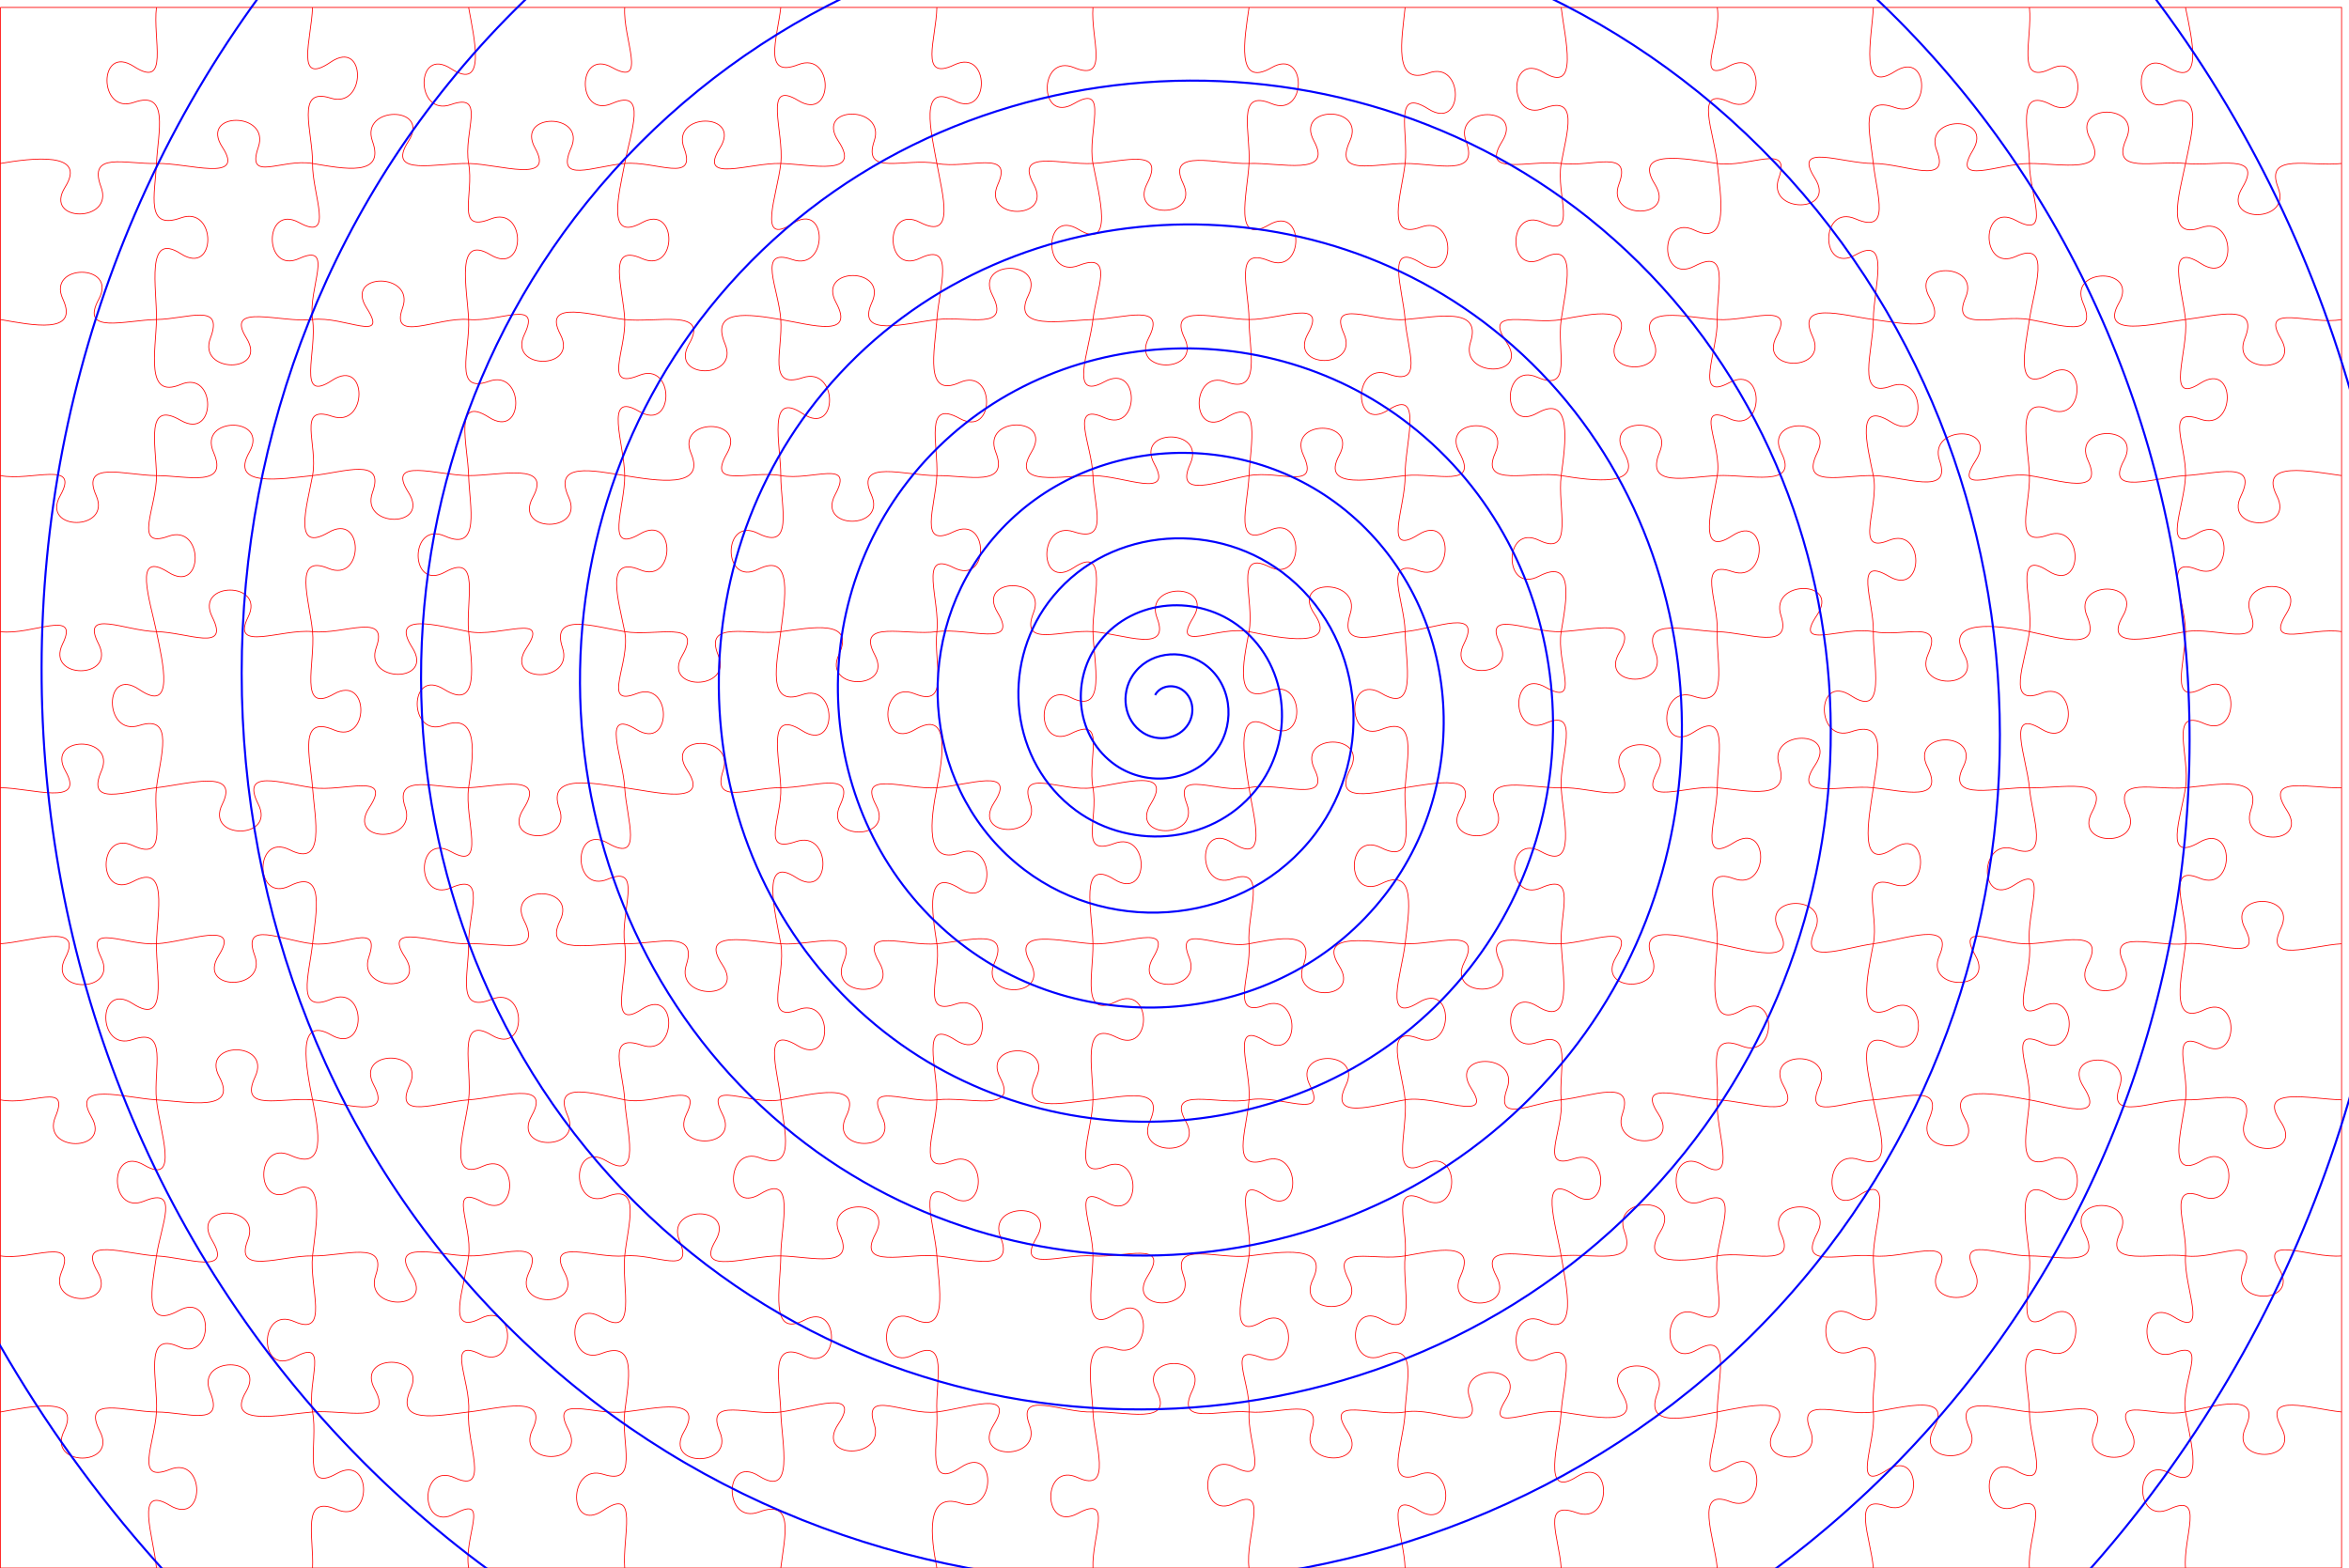 <?xml version="1.0" encoding="UTF-8" standalone="no"?>
<svg
   xmlns:dc="http://purl.org/dc/elements/1.1/"
   xmlns:cc="http://creativecommons.org/ns#"
   xmlns:rdf="http://www.w3.org/1999/02/22-rdf-syntax-ns#"
   xmlns:svg="http://www.w3.org/2000/svg"
   xmlns="http://www.w3.org/2000/svg"
   xmlns:sodipodi="http://sodipodi.sourceforge.net/DTD/sodipodi-0.dtd"
   xmlns:inkscape="http://www.inkscape.org/namespaces/inkscape"
   version="1.0"
   width="301mm"
   height="201mm"
   viewBox="0 0 301 201"
   id="svg3711"
   sodipodi:docname="Spiral Jigsaw.svg"
   inkscape:version="0.92.2 (5c3e80d, 2017-08-06)">
  <defs
     id="defs3715" />
  <sodipodi:namedview
     pagecolor="#ffffff"
     bordercolor="#666666"
     borderopacity="1"
     objecttolerance="10"
     gridtolerance="10"
     guidetolerance="10"
     inkscape:pageopacity="0"
     inkscape:pageshadow="2"
     inkscape:window-width="1920"
     inkscape:window-height="1017"
     id="namedview3713"
     showgrid="false"
     inkscape:zoom="0.56091667"
     inkscape:cx="413.50808"
     inkscape:cy="368.25639"
     inkscape:window-x="-8"
     inkscape:window-y="-8"
     inkscape:window-maximized="1"
     inkscape:current-layer="svg3711" />
  <path
     d="m 0.05,20.95 c 4,-0.7 11.17,-1.58 8.3,3.02 -2.88,4.6 6.32,4.6 4.6,0 -1.73,-4.6 3.1,-2.91 7.1,-3.02 4,-0.11 11.46,2.52 8.45,-2.08 -3.02,-4.6 6.18,-4.6 4.6,0 -1.59,4.6 2.95,1.4 6.95,2.08 4,0.68 9.33,1.76 7.68,-2.84 -1.64,-4.6 7.56,-4.6 4.6,0 -2.95,4.6 3.72,2.75 7.72,2.84 4,0.09 11.09,2.64 8.52,-1.96 -2.57,-4.6 6.63,-4.6 4.6,0 -2.03,4.6 2.88,2.3 6.88,1.96 4,-0.34 9.31,2.62 7.6,-1.98 -1.71,-4.6 7.49,-4.6 4.6,0 -2.89,4.6 3.8,1.86 7.8,1.98 4,0.12 10.42,1.72 7.37,-2.88 -3.04,-4.6 6.16,-4.6 4.6,0 -1.55,4.6 4.03,2.11 8.03,2.88 4,0.77 9.89,-1.91 7.81,2.69 -2.07,4.6 7.13,4.6 4.6,0 -2.52,-4.6 3.59,-2.47 7.59,-2.69 4,-0.22 9.33,-2.05 6.95,2.55 -2.39,4.6 6.81,4.6 4.6,0 -2.22,-4.6 4.45,-2.41 8.45,-2.55 4,-0.14 10.82,1.72 8.32,-2.88 -2.51,-4.6 6.69,-4.6 4.6,0 -2.1,4.6 3.08,2.89 7.08,2.88 4,-0.01 9.54,1.79 7.82,-2.81 -1.72,-4.6 7.48,-4.6 4.6,0 -2.88,4.6 3.58,2.3 7.58,2.81 4,0.51 9.12,-1.95 7.4,2.65 -1.73,4.6 7.47,4.6 4.6,0 -2.88,-4.6 4,-3.26 8,-2.65 4,0.61 9.56,-2.75 7.89,1.85 -1.67,4.6 7.53,4.6 4.6,0 -2.93,-4.6 3.51,-1.84 7.51,-1.85 4,-0.01 9.94,2.95 8.13,-1.65 -1.81,-4.6 7.39,-4.6 4.6,0 -2.79,4.6 3.27,1.67 7.27,1.65 4,-0.02 10.34,1.47 7.8,-3.13 -2.54,-4.6 6.66,-4.6 4.6,0 -2.06,4.6 3.6,2.7 7.6,3.13 4,0.43 10.06,-1.49 7.27,3.11 -2.79,4.6 6.41,4.6 4.6,0 -1.81,-4.6 4.13,-2.64 8.13,-3.11 m -300,20 c 4,0.7 10.13,1.99 8.01,-2.61 -2.13,-4.6 7.07,-4.6 4.6,0 -2.48,4.6 3.39,2.68 7.39,2.61 4,-0.07 8.66,-2.24 6.92,2.36 -1.75,4.6 7.45,4.6 4.6,0 -2.86,-4.6 4.48,-1.88 8.48,-2.36 4,-0.48 9.88,3.12 6.93,-1.48 -2.94,-4.6 6.26,-4.6 4.6,0 -1.65,4.6 4.47,1.12 8.47,1.48 4,0.36 9.35,-2.7 7.15,1.9 -2.2,4.6 7,4.6 4.6,0 -2.4,-4.6 4.25,-2.37 8.25,-1.9 4,0.47 10.91,-1.48 8.25,3.12 -2.66,4.6 6.54,4.6 4.6,0 -1.94,-4.6 3.15,-3.8 7.15,-3.12 4,0.68 9.56,2.41 7.07,-2.19 -2.48,-4.6 6.72,-4.6 4.6,0 -2.11,4.6 4.33,2.66 8.33,2.19 4,-0.47 9.47,1.49 7.12,-3.11 -2.36,-4.6 6.84,-4.6 4.6,0 -2.25,4.6 4.28,3.23 8.28,3.11 4,-0.12 9.51,-2.23 7.13,2.37 -2.38,4.6 6.82,4.6 4.6,0 -2.22,-4.6 4.27,-2.39 8.27,-2.37 4,0.02 10.1,-2.8 7.55,1.8 -2.56,4.6 6.64,4.6 4.6,0 -2.05,-4.6 3.85,-1.48 7.85,-1.8 4,-0.32 9.87,-1.71 8.38,2.89 -1.49,4.6 7.71,4.6 4.6,0 -3.11,-4.6 3.02,-2.14 7.02,-2.89 4,-0.75 9.53,-1.98 7.16,2.62 -2.37,4.6 6.83,4.6 4.6,0 -2.23,-4.6 4.24,-2.9 8.24,-2.62 4,0.28 10.05,-2.45 7.6,2.15 -2.45,4.6 6.75,4.6 4.6,0 -2.15,-4.6 3.8,-2.69 7.8,-2.15 4,0.54 9.82,1.79 7.21,-2.81 -2.62,-4.6 6.58,-4.6 4.6,0 -1.99,4.6 4.19,2.12 8.19,2.81 4,0.69 8.85,2.47 6.87,-2.13 -1.98,-4.6 7.22,-4.6 4.6,0 -2.62,4.6 4.53,2.62 8.53,2.13 4,-0.49 9.48,-2.18 7.6,2.42 -1.88,4.6 7.32,4.6 4.6,0 -2.72,-4.6 3.8,-1.66 7.8,-2.42 m -300,20 c 4,0.78 10.24,-2.04 7.67,2.56 -2.58,4.6 6.62,4.6 4.6,0 -2.03,-4.6 3.73,-2.58 7.73,-2.56 4,0.02 9.3,1.59 7.3,-3.01 -2,-4.6 7.2,-4.6 4.6,0 -2.6,4.6 4.1,3.42 8.1,3.01 4,-0.41 9.34,-2.45 7.68,2.15 -1.66,4.6 7.54,4.6 4.6,0 -2.94,-4.6 3.72,-2.17 7.72,-2.15 4,0.02 10.73,-1.81 8.22,2.79 -2.51,4.6 6.69,4.6 4.6,0 -2.09,-4.6 3.18,-3.43 7.18,-2.79 4,0.64 10.45,1.76 8.5,-2.84 -1.96,-4.6 7.24,-4.6 4.6,0 -2.65,4.6 2.9,2.12 6.9,2.84 4,0.72 9.46,-2.2 6.98,2.4 -2.48,4.6 6.72,4.6 4.6,0 -2.12,-4.6 4.42,-2.37 8.42,-2.4 4,-0.03 9.33,1.56 7.53,-3.04 -1.8,-4.6 7.4,-4.6 4.6,0 -2.8,4.6 3.87,3.02 7.87,3.04 4,0.02 10.37,3.1 7.86,-1.5 -2.52,-4.6 6.68,-4.6 4.6,0 -2.09,4.6 3.54,2.2 7.54,1.5 4,-0.7 9.07,1.98 6.96,-2.62 -2.1,-4.6 7.1,-4.6 4.6,0 -2.49,4.6 4.44,3.02 8.44,2.62 4,-0.4 9.47,1.66 6.96,-2.94 -2.52,-4.6 6.68,-4.6 4.6,0 -2.09,4.6 4.44,2.28 8.44,2.94 4,0.66 10.7,1.59 8.01,-3.01 -2.68,-4.6 6.52,-4.6 4.6,0 -1.91,4.6 3.39,3.21 7.39,3.01 4,-0.2 10.53,1.67 8.21,-2.93 -2.33,-4.6 6.87,-4.6 4.6,0 -2.28,4.6 3.19,2.84 7.19,2.93 4,0.09 10.08,2.7 8.49,-1.9 -1.59,-4.6 7.61,-4.6 4.6,0 -3.01,4.6 2.91,1.29 6.91,1.9 4,0.61 9.61,2.66 7.5,-1.94 -2.11,-4.6 7.09,-4.6 4.6,0 -2.49,4.6 3.9,2.17 7.9,1.94 4,-0.23 9.34,-2 7.1,2.6 -2.25,4.6 6.95,4.6 4.6,0 -2.36,-4.6 4.3,-3.14 8.3,-2.6 m -300,20 c 4,0.52 10.22,-3.04 7.97,1.56 -2.25,4.6 6.95,4.6 4.6,0 -2.35,-4.6 3.43,-1.64 7.43,-1.56 4,0.08 9.45,2.72 7.14,-1.88 -2.31,-4.6 6.89,-4.6 4.6,0 -2.29,4.6 4.26,1.47 8.26,1.88 4,0.41 9.81,-2.58 8.16,2.02 -1.65,4.6 7.55,4.6 4.6,0 -2.95,-4.6 3.24,-2.8 7.24,-2.02 4,0.78 10.49,-2.54 7.42,2.06 -3.06,4.6 6.14,4.6 4.6,0 -1.53,-4.6 3.98,-2.72 7.98,-2.06 4,0.66 10.07,-1.57 7.38,3.03 -2.7,4.6 6.5,4.6 4.6,0 -1.91,-4.6 4.02,-2.5 8.02,-3.03 4,-0.53 9.58,-1.64 7.43,2.96 -2.14,4.6 7.06,4.6 4.6,0 -2.45,-4.6 3.97,-2.4 7.97,-2.96 4,-0.56 10.57,2.16 7.78,-2.44 -2.79,-4.6 6.41,-4.6 4.6,0 -1.81,4.6 3.62,2.11 7.62,2.44 4,0.33 9.98,2.85 8.21,-1.75 -1.77,-4.6 7.43,-4.6 4.6,0 -2.83,4.6 3.19,0.92 7.19,1.75 4,0.83 11.49,2.31 8.36,-2.29 -3.12,-4.6 6.08,-4.6 4.6,0 -1.47,4.6 3.04,2.7 7.04,2.29 4,-0.41 9.88,-3.07 7.54,1.53 -2.35,4.6 6.85,4.6 4.6,0 -2.26,-4.6 3.86,-1.34 7.86,-1.53 4,-0.19 10.18,-1.96 7.46,2.64 -2.71,4.6 6.49,4.6 4.6,0 -1.88,-4.6 3.94,-2.75 7.94,-2.64 4,0.11 9.65,2.52 8.15,-2.08 -1.49,-4.6 7.71,-4.6 4.6,0 -3.1,4.6 3.25,1.33 7.25,2.08 4,0.75 9.02,-1.71 7.01,2.89 -2.01,4.6 7.19,4.6 4.6,0 -2.59,-4.6 4.39,-3.73 8.39,-2.89 4,0.84 9.29,2.59 7.37,-2.01 -1.92,-4.6 7.28,-4.6 4.6,0 -2.68,4.6 4.03,2.67 8.03,2.01 4,-0.66 10.06,2.26 8.33,-2.34 -1.73,-4.6 7.47,-4.6 4.6,0 -2.87,4.6 3.07,1.71 7.07,2.34 M 0.05,100.95 c 4,0.03 10.94,2.46 8.34,-2.14 -2.61,-4.6 6.59,-4.6 4.6,0 -2,4.6 3.06,2.6 7.06,2.14 4,-0.46 10.72,-2.5 8.44,2.1 -2.28,4.6 6.92,4.6 4.6,0 -2.32,-4.6 2.96,-2.67 6.96,-2.1 4,0.57 10.31,-2.07 7.28,2.53 -3.03,4.6 6.17,4.6 4.6,0 -1.57,-4.6 4.12,-2.35 8.12,-2.53 4,-0.18 9.96,-1.9 7.03,2.7 -2.93,4.6 6.27,4.6 4.6,0 -1.67,-4.6 4.37,-3.25 8.37,-2.7 4,0.55 11.07,2.37 8.02,-2.23 -3.06,-4.6 6.14,-4.6 4.6,0 -1.55,4.6 3.38,2.19 7.38,2.23 4,0.04 9.77,-2.37 7.6,2.23 -2.16,4.6 7.04,4.6 4.6,0 -2.43,-4.6 3.8,-1.93 7.8,-2.23 4,-0.3 10.32,-2.7 7.34,1.9 -2.97,4.6 6.23,4.6 4.6,0 -1.62,-4.6 4.06,-1.3 8.06,-1.9 4,-0.6 10.27,-2.54 7.42,2.06 -2.85,4.6 6.35,4.6 4.6,0 -1.75,-4.6 3.98,-1.25 7.98,-2.06 4,-0.81 10.61,2.2 8.38,-2.4 -2.22,-4.6 6.98,-4.6 4.6,0 -2.37,4.6 3.02,3.01 7.02,2.4 4,-0.61 9.67,-1.89 7.09,2.71 -2.58,4.6 6.62,4.6 4.6,0 -2.02,-4.6 4.31,-2.59 8.31,-2.71 4,-0.12 9.82,2.54 7.7,-2.06 -2.12,-4.6 7.08,-4.6 4.6,0 -2.48,4.6 3.7,1.67 7.7,2.06 4,0.39 9.42,1.71 7.93,-2.89 -1.5,-4.6 7.7,-4.6 4.6,0 -3.11,4.6 3.47,2.46 7.47,2.89 4,0.43 9.21,1.92 6.92,-2.68 -2.28,-4.6 6.92,-4.6 4.6,0 -2.31,4.6 4.48,2.54 8.48,2.68 4,0.14 10.52,-1.53 8.04,3.07 -2.49,4.6 6.71,4.6 4.6,0 -2.12,-4.6 3.36,-2.7 7.36,-3.07 4,-0.37 9.96,-1.72 8.37,2.88 -1.59,4.6 7.61,4.6 4.6,0 -3.01,-4.6 3.03,-2.74 7.03,-2.88 m -300,20 c 4,-0.28 10.71,-2.81 8.32,1.79 -2.39,4.6 6.81,4.6 4.6,0 -2.21,-4.6 3.08,-1.55 7.08,-1.79 4,-0.24 10.89,-3.11 7.98,1.49 -2.91,4.6 6.29,4.6 4.6,0 -1.69,-4.6 3.42,-1.93 7.42,-1.49 4,0.44 8.8,-2.93 7.22,1.67 -1.59,4.6 7.61,4.6 4.6,0 -3.02,-4.6 4.18,-1.52 8.18,-1.67 4,-0.15 9.46,1.64 7.11,-2.96 -2.36,-4.6 6.84,-4.6 4.6,0 -2.25,4.6 4.29,2.88 8.29,2.96 4,0.08 9.4,-1.93 7.9,2.67 -1.5,4.6 7.7,4.6 4.6,0 -3.1,-4.6 3.5,-2.98 7.5,-2.67 4,0.31 9.95,-2.21 8.02,2.39 -1.94,4.6 7.26,4.6 4.6,0 -2.67,-4.6 3.38,-2.03 7.38,-2.39 4,-0.36 9.42,-2.16 7.38,2.44 -2.04,4.6 7.16,4.6 4.6,0 -2.56,-4.6 4.02,-2.66 8.02,-2.44 4,0.22 10.46,-2.85 7.72,1.75 -2.74,4.6 6.46,4.6 4.6,0 -1.86,-4.6 3.68,-1.01 7.68,-1.75 4,-0.74 8.62,-1.78 6.94,2.82 -1.68,4.6 7.52,4.6 4.6,0 -2.92,-4.6 4.46,-2.96 8.46,-2.82 4,0.14 9.92,-2.24 7.58,2.36 -2.33,4.6 6.87,4.6 4.6,0 -2.26,-4.6 3.82,-2.16 7.82,-2.36 4,-0.2 9.74,-2.88 7.02,1.72 -2.72,4.6 6.48,4.6 4.6,0 -1.88,-4.6 4.38,-2.53 8.38,-1.72 4,0.81 10.43,2.88 7.91,-1.72 -2.52,-4.6 6.68,-4.6 4.6,0 -2.08,4.6 3.49,2.26 7.49,1.72 4,-0.54 10.46,-3.1 8.47,1.5 -2,4.6 7.2,4.6 4.6,0 -2.61,-4.6 2.93,-1.31 6.93,-1.5 4,-0.19 9.89,-2.04 7.49,2.56 -2.4,4.6 6.8,4.6 4.6,0 -2.2,-4.6 3.91,-2.14 7.91,-2.56 4,-0.42 10,2.62 7.61,-1.98 -2.39,-4.6 6.81,-4.6 4.6,0 -2.21,4.6 3.79,2.2 7.79,1.98 m -300,20 c 4,0.82 8.98,-2.44 7.05,2.16 -1.92,4.6 7.28,4.6 4.6,0 -2.67,-4.6 4.35,-2.39 8.35,-2.16 4,0.23 10.5,1.64 8.04,-2.96 -2.45,-4.6 6.75,-4.6 4.6,0 -2.14,4.6 3.36,2.6 7.36,2.96 4,0.36 10.3,2.7 7.84,-1.9 -2.46,-4.6 6.74,-4.6 4.6,0 -2.14,4.6 3.56,2.18 7.56,1.9 4,-0.28 10.67,-2.58 8.08,2.02 -2.58,4.6 6.62,4.6 4.6,0 -2.01,-4.6 3.32,-2.8 7.32,-2.02 4,0.78 10.13,-2.78 7.91,1.82 -2.23,4.6 6.97,4.6 4.6,0 -2.38,-4.6 3.49,-1.07 7.49,-1.82 4,-0.75 10.62,-2.46 8.36,2.14 -2.26,4.6 6.94,4.6 4.6,0 -2.34,-4.6 3.04,-1.66 7.04,-2.14 4,-0.48 10.51,1.77 8.11,-2.83 -2.4,-4.6 6.8,-4.6 4.6,0 -2.2,4.6 3.29,3.21 7.29,2.83 4,-0.38 9.33,-1.85 7.29,2.75 -2.04,4.6 7.16,4.6 4.6,0 -2.56,-4.6 4.11,-2.01 8.11,-2.75 4,-0.74 10.15,2.75 7.8,-1.85 -2.35,-4.6 6.85,-4.6 4.6,0 -2.25,4.6 3.6,2.53 7.6,1.85 4,-0.68 11.45,3.13 8.47,-1.47 -2.99,-4.6 6.21,-4.6 4.6,0 -1.62,4.6 2.93,1.91 6.93,1.47 4,-0.44 9.41,-2.8 7.84,1.8 -1.57,4.6 7.63,4.6 4.6,0 -3.03,-4.6 3.56,-1.95 7.56,-1.8 4,0.15 11.07,2.78 8.48,-1.82 -2.6,-4.6 6.6,-4.6 4.6,0 -2.01,4.6 2.92,2.05 6.92,1.82 4,-0.23 9.11,-2.16 7.14,2.44 -1.98,4.6 7.22,4.6 4.6,0 -2.63,-4.6 4.26,-3.15 8.26,-2.44 4,0.71 9.88,2.95 6.94,-1.65 -2.94,-4.6 6.26,-4.6 4.6,0 -1.66,4.6 4.46,1.55 8.46,1.65 4,0.1 9.05,-1.82 7.58,2.78 -1.47,4.6 7.73,4.6 4.6,0 -3.13,-4.6 3.82,-2.87 7.82,-2.78 m -300,20 c 4,0.62 9.77,-2.58 7.84,2.02 -1.94,4.6 7.26,4.6 4.6,0 -2.67,-4.6 3.56,-2.23 7.56,-2.02 4,0.21 9.87,2.56 7.1,-2.04 -2.77,-4.6 6.43,-4.6 4.6,0 -1.83,4.6 4.3,1.97 8.3,2.04 4,0.07 9.67,-2.13 8.09,2.47 -1.59,4.6 7.61,4.6 4.6,0 -3.02,-4.6 3.31,-2.57 7.31,-2.47 4,0.1 9.85,-2.44 7.7,2.16 -2.14,4.6 7.06,4.6 4.6,0 -2.45,-4.6 3.7,-1.81 7.7,-2.16 4,-0.35 8.92,2.66 7.02,-1.94 -1.91,-4.6 7.29,-4.6 4.6,0 -2.7,4.6 4.38,1.84 8.38,1.94 4,0.1 9.65,1.77 7.53,-2.83 -2.12,-4.6 7.08,-4.6 4.6,0 -2.48,4.6 3.87,2.45 7.87,2.83 4,0.38 10.03,2.25 8.17,-2.35 -1.86,-4.6 7.34,-4.6 4.6,0 -2.74,4.6 3.23,2.07 7.23,2.35 4,0.28 9.92,-2.03 7.01,2.57 -2.92,4.6 6.28,4.6 4.6,0 -1.69,-4.6 4.39,-2.08 8.39,-2.57 4,-0.49 10.36,-1.56 8.16,3.04 -2.19,4.6 7.01,4.6 4.6,0 -2.4,-4.6 3.24,-2.33 7.24,-3.04 4,-0.71 9.21,-2.01 7.09,2.59 -2.11,4.6 7.09,4.6 4.6,0 -2.48,-4.6 4.31,-2.14 8.31,-2.59 4,-0.45 9.82,1.49 8.1,-3.11 -1.73,-4.6 7.47,-4.6 4.6,0 -2.88,4.6 3.3,3.83 7.3,3.11 4,-0.72 10.3,1.77 8.16,-2.83 -2.14,-4.6 7.06,-4.6 4.6,0 -2.46,4.6 3.24,2.4 7.24,2.83 4,0.43 10.61,-2.72 8.32,1.88 -2.29,4.6 6.91,4.6 4.6,0 -2.31,-4.6 3.08,-1.89 7.08,-1.88 4,0.01 9.43,1.59 7.02,-3.01 -2.42,-4.6 6.78,-4.6 4.6,0 -2.19,4.6 4.38,2.49 8.38,3.01 4,0.52 9.36,-2.89 7.43,1.71 -1.93,4.6 7.27,4.6 4.6,0 -2.67,-4.6 3.97,-1.34 7.97,-1.71 m -300,20 c 4,-0.69 10.37,-2.14 8.14,2.46 -2.22,4.6 6.98,4.6 4.6,0 -2.37,-4.6 3.26,-2.49 7.26,-2.46 4,0.03 8.75,2.01 6.86,-2.59 -1.89,-4.6 7.31,-4.6 4.6,0 -2.71,4.6 4.54,2.91 8.54,2.59 4,-0.32 10.48,1.68 7.96,-2.92 -2.51,-4.6 6.69,-4.6 4.6,0 -2.08,4.6 3.44,3.38 7.44,2.92 4,-0.46 10.35,-2.34 8.17,2.26 -2.18,4.6 7.02,4.6 4.6,0 -2.42,-4.6 3.23,-1.81 7.23,-2.26 4,-0.45 10.24,-2.06 7.58,2.54 -2.67,4.6 6.53,4.6 4.6,0 -1.94,-4.6 3.82,-1.99 7.82,-2.54 4,-0.55 10.43,-3.05 7.36,1.55 -3.07,4.6 6.13,4.6 4.6,0 -1.53,-4.6 4.04,-1.06 8.04,-1.55 4,-0.49 10.15,-2.93 7.26,1.67 -2.89,4.6 6.31,4.6 4.6,0 -1.71,-4.6 4.14,-1.51 8.14,-1.67 4,-0.16 10.49,1.84 8.13,-2.76 -2.36,-4.6 6.84,-4.6 4.6,0 -2.24,4.6 3.27,2.4 7.27,2.76 4,0.36 9.54,-2.16 7.98,2.44 -1.56,4.6 7.64,4.6 4.6,0 -3.04,-4.6 3.42,-1.76 7.42,-2.44 4,-0.68 10.06,2.98 8.31,-1.62 -1.75,-4.6 7.45,-4.6 4.6,0 -2.85,4.6 3.09,1.06 7.09,1.62 4,0.56 10.53,2.15 7.74,-2.45 -2.79,-4.6 6.41,-4.6 4.6,0 -1.81,4.6 3.66,3.21 7.66,2.45 4,-0.76 10.07,-2.27 7.31,2.33 -2.75,4.6 6.45,4.6 4.6,0 -1.84,-4.6 4.09,-1.71 8.09,-2.33 4,-0.62 10.21,-2.44 7.72,2.16 -2.49,4.6 6.71,4.6 4.6,0 -2.11,-4.6 3.68,-2.55 7.68,-2.16 4,0.39 10.39,-2.24 8.35,2.36 -2.05,4.6 7.15,4.6 4.6,0 -2.56,-4.6 3.05,-1.55 7.05,-2.36 4,-0.81 9.79,-2.61 7.68,1.99 -2.12,4.6 7.08,4.6 4.6,0 -2.49,-4.6 3.72,-2.38 7.72,-1.99 M 20.05,0.95 C 19.54,4.95 21.76,11.5 17.16,8.52 c -4.6,-2.98 -4.6,6.22 0,4.6 4.6,-1.62 3.08,3.83 2.89,7.83 -0.19,4 -1.47,8.62 3.13,6.97 4.6,-1.65 4.6,7.55 0,4.6 -4.6,-2.95 -3.06,4.43 -3.13,8.43 -0.07,4 -1.49,10.26 3.11,8.32 4.6,-1.94 4.6,7.26 0,4.6 -4.6,-2.66 -3.16,3.08 -3.11,7.08 0.05,4 -3.09,9.46 1.51,7.78 4.6,-1.68 4.6,7.52 0,4.6 -4.6,-2.92 -2.33,3.62 -1.51,7.62 0.82,4 2.4,10.56 -2.2,7.42 -4.6,-3.13 -4.6,6.07 0,4.6 4.6,-1.46 2.68,3.98 2.2,7.98 -0.48,4 1.6,9.56 -3,7.42 -4.6,-2.14 -4.6,7.06 0,4.6 4.6,-2.46 3.07,3.98 3,7.98 -0.07,4 1.56,10.64 -3.04,7.67 -4.6,-2.98 -4.6,6.22 0,4.6 4.6,-1.63 2.64,3.73 3.04,7.73 0.4,4 3.04,11.06 -1.56,8.37 -4.6,-2.7 -4.6,6.5 0,4.6 4.6,-1.91 2.15,3.03 1.56,7.03 -0.59,4 -1.77,9.56 2.83,7.02 4.6,-2.53 4.6,6.67 0,4.6 -4.6,-2.06 -2.6,4.38 -2.83,8.38 -0.23,4 -2.89,9.2 1.71,7.37 4.6,-1.84 4.6,7.36 0,4.6 -4.6,-2.77 -2.06,4.03 -1.71,8.03 M 40.05,0.95 C 39.91,4.95 37.76,11.1 42.36,7.97 c 4.6,-3.14 4.6,6.06 0,4.6 -4.6,-1.47 -2.26,4.38 -2.31,8.38 -0.05,4 2.89,10.09 -1.71,7.58 -4.6,-2.52 -4.6,6.68 0,4.6 4.6,-2.09 1.09,3.82 1.71,7.82 0.62,4 -2.1,10.84 2.5,7.8 4.6,-3.04 4.6,6.16 0,4.6 -4.6,-1.56 -1.75,3.6 -2.5,7.6 -0.75,4 -2.57,9.97 2.03,7.29 4.6,-2.69 4.6,6.51 0,4.6 -4.6,-1.92 -2.4,4.11 -2.03,8.11 0.37,4 -1.86,10.61 2.74,7.99 4.6,-2.63 4.6,6.57 0,4.6 -4.6,-1.98 -3.04,3.41 -2.74,7.41 0.3,4 1.7,10.29 -2.9,7.97 -4.6,-2.32 -4.6,6.88 0,4.6 4.6,-2.28 3.33,3.43 2.9,7.43 -0.43,4 -2.2,9.05 2.4,7.09 4.6,-1.97 4.6,7.23 0,4.6 -4.6,-2.64 -3.19,4.31 -2.4,8.31 0.79,4 1.8,9.22 -2.8,7.12 -4.6,-2.1 -4.6,7.1 0,4.6 4.6,-2.5 3.24,4.28 2.8,8.28 -0.44,4 2.26,10.44 -2.34,8.41 -4.6,-2.03 -4.6,7.17 0,4.6 4.6,-2.57 1.57,2.99 2.34,6.99 0.77,4 -1.51,10.51 3.09,7.9 4.6,-2.62 4.6,6.58 0,4.6 -4.6,-1.99 -2.9,3.5 -3.09,7.5 m 20,-200 c 0.72,4 2.34,10.83 -2.26,7.85 -4.6,-2.97 -4.6,6.23 0,4.6 4.6,-1.62 1.53,3.55 2.26,7.55 0.73,4 -1.78,8.96 2.82,7.11 4.6,-1.84 4.6,7.36 0,4.6 -4.6,-2.75 -3,4.29 -2.82,8.29 0.18,4 -2.01,9.58 2.59,7.92 4.6,-1.66 4.6,7.54 0,4.6 -4.6,-2.94 -2.71,3.48 -2.59,7.48 0.12,4 1.58,9.81 -3.02,7.76 -4.6,-2.05 -4.6,7.15 0,4.6 4.6,-2.55 2.64,3.64 3.02,7.64 0.38,4 1.46,10.26 -3.14,7.39 -4.6,-2.87 -4.6,6.33 0,4.6 4.6,-1.73 3.72,4.01 3.14,8.01 -0.58,4 2.38,10.8 -2.22,8.21 -4.6,-2.59 -4.6,6.61 0,4.6 4.6,-2.01 2.2,3.19 2.22,7.19 0.02,4 -1.65,8.96 2.95,7.11 4.6,-1.85 4.6,7.35 0,4.6 -4.6,-2.75 -2.45,4.29 -2.95,8.29 -0.5,4 -2.79,10.62 1.81,8.51 4.6,-2.11 4.6,7.09 0,4.6 -4.6,-2.49 -1.31,2.89 -1.81,6.89 -0.5,4 -3.06,10.36 1.54,8.01 4.6,-2.35 4.6,6.85 0,4.6 -4.6,-2.25 -1.22,3.39 -1.54,7.39 -0.32,4 2.84,10.56 -1.76,8.44 -4.6,-2.11 -4.6,7.09 0,4.6 4.6,-2.48 1.08,2.96 1.76,6.96 m 20,-200 c -0.26,4 3,10.28 -1.6,7.7 -4.6,-2.57 -4.6,6.63 0,4.6 4.6,-2.02 2.35,3.7 1.6,7.7 -0.75,4 -2.39,10.12 2.21,7.58 4.6,-2.54 4.6,6.66 0,4.6 -4.6,-2.06 -2.38,3.82 -2.21,7.82 0.17,4 -2.77,9.05 1.83,7.16 4.6,-1.89 4.6,7.31 0,4.6 -4.6,-2.71 -1.86,4.24 -1.83,8.24 0.03,4 -2.64,10.16 1.96,7.47 4.6,-2.68 4.6,6.52 0,4.6 -4.6,-1.91 -2.74,3.93 -1.96,7.93 0.78,4 -3.09,9.74 1.51,7.94 4.6,-1.79 4.6,7.41 0,4.6 -4.6,-2.8 -1.74,3.46 -1.51,7.46 0.23,4 2.46,9.75 -2.14,7.11 -4.6,-2.65 -4.6,6.55 0,4.6 4.6,-1.96 1.51,4.29 2.14,8.29 0.63,4 -2.41,11.41 2.19,8.39 4.6,-3.02 4.6,6.18 0,4.6 -4.6,-1.58 -2.42,3.01 -2.19,7.01 0.23,4 2.25,10.57 -2.35,7.82 -4.6,-2.76 -4.6,6.44 0,4.6 4.6,-1.85 2.75,3.58 2.35,7.58 -0.4,4 1.66,10.69 -2.94,7.89 -4.6,-2.8 -4.6,6.4 0,4.6 4.6,-1.8 3.42,3.51 2.94,7.51 -0.48,4 1.88,9.46 -2.72,7.99 -4.6,-1.47 -4.6,7.73 0,4.6 4.6,-3.13 2.39,3.41 2.72,7.41 m 20,-200 c -0.46,4 -2.36,9.13 2.24,7.33 4.6,-1.8 4.6,7.4 0,4.6 -4.6,-2.8 -1.79,4.07 -2.24,8.07 -0.45,4 -3.12,10.7 1.48,7.71 4.6,-2.99 4.6,6.21 0,4.6 -4.6,-1.61 -1.75,3.69 -1.48,7.69 0.27,4 -1.8,8.98 2.8,7.45 4.6,-1.53 4.6,7.67 0,4.6 -4.6,-3.07 -2.81,3.95 -2.8,7.95 0.01,4 1.69,9.72 -2.91,7.4 -4.6,-2.31 -4.6,6.89 0,4.6 4.6,-2.28 3.4,4 2.91,8 -0.49,4 -1.87,9.74 2.73,8.08 4.6,-1.67 4.6,7.53 0,4.6 -4.6,-2.94 -2.87,3.32 -2.73,7.32 0.14,4 -2.65,8.49 1.95,6.9 4.6,-1.58 4.6,7.62 0,4.6 -4.6,-3.01 -2.66,4.5 -1.95,8.5 0.71,4 -2.43,10.28 2.17,8.46 4.6,-1.83 4.6,7.37 0,4.6 -4.6,-2.78 -2.61,2.94 -2.17,6.94 0.44,4 1.99,9.23 -2.61,7.45 -4.6,-1.79 -4.6,7.41 0,4.6 4.6,-2.82 2.63,3.95 2.61,7.95 -0.02,4 -1.55,10.63 3.05,8.21 4.6,-2.42 4.6,6.78 0,4.6 -4.6,-2.18 -3.17,3.19 -3.05,7.19 0.12,4 1.82,11.1 -2.78,8.21 -4.6,-2.88 -4.6,6.32 0,4.6 4.6,-1.71 3.26,3.19 2.78,7.19 m 20,-200 c -0.08,4 -2.35,9.54 2.25,7.35 4.6,-2.2 4.6,7 0,4.6 -4.6,-2.41 -2.97,4.05 -2.25,8.05 0.72,4 2.44,9.92 -2.16,7.54 -4.6,-2.38 -4.6,6.82 0,4.6 4.6,-2.22 2.42,3.86 2.16,7.86 -0.26,4 -1.68,10.13 2.92,8.07 4.6,-2.06 4.6,7.14 0,4.6 -4.6,-2.54 -2.73,3.33 -2.92,7.33 -0.19,4 -2.45,9.44 2.15,7.19 4.6,-2.25 4.6,6.95 0,4.6 -4.6,-2.35 -1.7,4.21 -2.15,8.21 -0.45,4 1.77,9.84 -2.83,7.96 -4.6,-1.88 -4.6,7.32 0,4.6 4.6,-2.72 3.61,3.44 2.83,7.44 -0.78,4 -1.64,10.01 2.96,8.33 4.6,-1.68 4.6,7.52 0,4.6 -4.6,-2.92 -3.56,3.07 -2.96,7.07 0.6,4 -2.22,9.34 2.38,7.73 4.6,-1.61 4.6,7.59 0,4.6 -4.6,-2.99 -2.27,3.67 -2.38,7.67 -0.11,4 -2.74,9.73 1.86,7.84 4.6,-1.89 4.6,7.31 0,4.6 -4.6,-2.71 -2.11,3.56 -1.86,7.56 0.25,4 1.6,10.28 -3,8.06 -4.6,-2.23 -4.6,6.97 0,4.6 4.6,-2.38 2.79,3.34 3,7.34 0.21,4 -1.53,10.16 3.07,7.09 4.6,-3.07 4.6,6.13 0,4.6 -4.6,-1.53 -3.85,4.31 -3.07,8.31 m 20,-200 c -0.32,4 2.19,9.6 -2.41,7.71 -4.6,-1.89 -4.6,7.31 0,4.6 4.6,-2.71 1.64,3.69 2.41,7.69 0.77,4 2.78,11.27 -1.82,8.46 -4.6,-2.81 -4.6,6.39 0,4.6 4.6,-1.79 2.29,2.94 1.82,6.94 -0.47,4 -3.13,10.5 1.47,7.97 4.6,-2.54 4.6,6.66 0,4.6 -4.6,-2.07 -1.6,3.43 -1.47,7.43 0.13,4 2.14,8.72 -2.46,7.19 -4.6,-1.52 -4.6,7.68 0,4.6 4.6,-3.07 2.36,4.21 2.46,8.21 0.1,4 1.8,10.75 -2.8,8.45 -4.6,-2.29 -4.6,6.91 0,4.6 4.6,-2.3 2.07,2.95 2.8,6.95 0.73,4 -1.87,8.86 2.73,7.14 4.6,-1.73 4.6,7.47 0,4.6 -4.6,-2.88 -2.79,4.26 -2.73,8.26 0.06,4 -1.57,9.64 3.03,7.38 4.6,-2.27 4.6,6.93 0,4.6 -4.6,-2.34 -2.97,4.02 -3.03,8.02 -0.06,4 -2.92,10.39 1.68,8.5 4.6,-1.89 4.6,7.31 0,4.6 -4.6,-2.71 -1.65,2.9 -1.68,6.9 -0.03,4 -1.58,10.45 3.02,7.32 4.6,-3.13 4.6,6.07 0,4.6 -4.6,-1.47 -3.2,4.08 -3.02,8.08 0.18,4 2.65,10.5 -1.95,8.4 -4.6,-2.11 -4.6,7.09 0,4.6 4.6,-2.5 1.78,3 1.95,7 m 20,-200 c -0.58,4 -1.73,10.38 2.87,7.72 4.6,-2.67 4.6,6.53 0,4.6 -4.6,-1.94 -2.64,3.68 -2.87,7.68 -0.23,4 -2.05,10.55 2.55,7.86 4.6,-2.69 4.6,6.51 0,4.6 -4.6,-1.91 -2.56,3.54 -2.55,7.54 0.01,4 1.66,9.69 -2.94,7.98 -4.6,-1.71 -4.6,7.49 0,4.6 4.6,-2.89 3.12,3.42 2.94,7.42 -0.18,4 -2.05,9.38 2.55,7.06 4.6,-2.32 4.6,6.88 0,4.6 -4.6,-2.28 -1.79,4.34 -2.55,8.34 -0.76,4 -1.93,9.43 2.67,7.59 4.6,-1.84 4.6,7.36 0,4.6 -4.6,-2.76 -3.29,3.81 -2.67,7.81 0.62,4 2.47,10.02 -2.13,7.06 -4.6,-2.96 -4.6,6.24 0,4.6 4.6,-1.64 1.82,4.34 2.13,8.34 0.31,4 -2.55,9.59 2.05,7.86 4.6,-1.74 4.6,7.46 0,4.6 -4.6,-2.87 -1.74,3.54 -2.05,7.54 -0.31,4 -2.45,9.21 2.15,7.72 4.6,-1.49 4.6,7.71 0,4.6 -4.6,-3.11 -1.58,3.68 -2.15,7.68 -0.57,4 -2.99,11.15 1.61,8.45 4.6,-2.7 4.6,6.5 0,4.6 -4.6,-1.9 -1.4,2.95 -1.61,6.95 -0.21,4 2.76,9.34 -1.84,7.07 -4.6,-2.28 -4.6,6.92 0,4.6 4.6,-2.33 1.29,4.33 1.84,8.33 m 20,-200 c -0.4,4 -1.61,10.11 2.99,8.41 4.6,-1.71 4.6,7.49 0,4.6 -4.6,-2.9 -2.53,2.99 -2.99,6.99 -0.46,4 -2.58,9.86 2.02,8.15 4.6,-1.72 4.6,7.48 0,4.6 -4.6,-2.89 -2.32,3.25 -2.02,7.25 0.3,4 2.45,8.6 -2.15,6.98 -4.6,-1.63 -4.6,7.57 0,4.6 4.6,-2.98 2.08,4.42 2.15,8.42 0.07,4 -2.92,10.48 1.68,7.57 4.6,-2.9 4.6,6.3 0,4.6 -4.6,-1.69 -1.76,3.83 -1.68,7.83 0.08,4 1.6,10.66 -3,7.91 -4.6,-2.74 -4.6,6.46 0,4.6 4.6,-1.85 3.24,3.49 3,7.49 -0.24,4 1.54,9.99 -3.06,7.69 -4.6,-2.31 -4.6,6.89 0,4.6 4.6,-2.3 3.54,3.71 3.06,7.71 -0.48,4 -2.87,10.34 1.73,7.52 4.6,-2.83 4.6,6.37 0,4.6 -4.6,-1.78 -2.1,3.88 -1.73,7.88 0.37,4 -2.08,10.55 2.52,8.22 4.6,-2.34 4.6,6.86 0,4.6 -4.6,-2.27 -2.12,3.18 -2.52,7.18 -0.4,4 1.69,10.88 -2.91,8.18 -4.6,-2.7 -4.6,6.5 0,4.6 4.6,-1.9 3.06,3.22 2.91,7.22 -0.15,4 -2.84,9.79 1.76,8.02 4.6,-1.78 4.6,7.42 0,4.6 -4.6,-2.83 -1.88,3.38 -1.76,7.38 m 20,-200 c 0.47,4 2.36,11.14 -2.24,8.33 -4.6,-2.8 -4.6,6.4 0,4.6 4.6,-1.79 2.96,3.07 2.24,7.07 -0.72,4 2.25,9.67 -2.35,7.55 -4.6,-2.12 -4.6,7.08 0,4.6 4.6,-2.48 2.93,3.85 2.35,7.85 -0.58,4 1.53,9.39 -3.07,7.38 -4.6,-2.01 -4.6,7.19 0,4.6 4.6,-2.59 3.6,4.02 3.07,8.02 -0.53,4 1.76,10.49 -2.84,8.28 -4.6,-2.21 -4.6,6.99 0,4.6 4.6,-2.39 3.51,3.12 2.84,7.12 -0.67,4 2.62,9.72 -1.98,7.12 -4.6,-2.61 -4.6,6.59 0,4.6 4.6,-2 1.74,4.28 1.98,8.28 0.24,4 2.07,10.77 -2.53,8.2 -4.6,-2.57 -4.6,6.63 0,4.6 4.6,-2.03 2.34,3.2 2.53,7.2 0.19,4 1.57,10.85 -3.03,8.01 -4.6,-2.84 -4.6,6.36 0,4.6 4.6,-1.76 2.69,3.39 3.03,7.39 0.34,4 -2.98,9.13 1.62,7.54 4.6,-1.6 4.6,7.6 0,4.6 -4.6,-3.01 -2.28,3.86 -1.62,7.86 0.66,4 2.27,10.5 -2.33,8.37 -4.6,-2.13 -4.6,7.07 0,4.6 4.6,-2.47 2.59,3.03 2.33,7.03 -0.26,4 -2.62,11.23 1.98,8.3 4.6,-2.94 4.6,6.26 0,4.6 -4.6,-1.67 -2.24,3.1 -1.98,7.1 m 20,-200 c 0.62,4 -3.07,9.99 1.53,7.5 4.6,-2.48 4.6,6.72 0,4.6 -4.6,-2.11 -1.92,3.9 -1.53,7.9 0.39,4 1.69,10.73 -2.91,8.54 -4.6,-2.2 -4.6,7 0,4.6 4.6,-2.41 2.81,2.86 2.91,6.86 0.1,4 -3.06,10.57 1.54,8.08 4.6,-2.49 4.6,6.71 0,4.6 -4.6,-2.11 -0.88,3.32 -1.54,7.32 -0.66,4 -2.67,10.72 1.93,7.69 4.6,-3.03 4.6,6.17 0,4.6 -4.6,-1.57 -1.78,3.71 -1.93,7.71 -0.15,4 1.58,9.85 -3.02,8.27 -4.6,-1.59 -4.6,7.61 0,4.6 4.6,-3.02 3.05,3.13 3.02,7.13 -0.03,4 -2.49,9.95 2.11,7.03 4.6,-2.91 4.6,6.29 0,4.6 -4.6,-1.68 -1.91,4.37 -2.11,8.37 -0.2,4 -1.47,11.26 3.13,8.49 4.6,-2.76 4.6,6.44 0,4.6 -4.6,-1.83 -2.87,2.91 -3.13,6.91 -0.26,4 2.78,11.06 -1.82,8.35 -4.6,-2.7 -4.6,6.5 0,4.6 4.6,-1.89 2.35,3.05 1.82,7.05 -0.53,4 1.99,9.37 -2.61,7.43 -4.6,-1.94 -4.6,7.26 0,4.6 4.6,-2.66 2.59,3.97 2.61,7.97 0.02,4 -2.98,9.68 1.62,6.87 4.6,-2.8 4.6,6.4 0,4.6 -4.6,-1.79 -2,4.53 -1.62,8.53 m 20,-200 c -0.21,4 -1.86,11.17 2.74,8.21 4.6,-2.96 4.6,6.24 0,4.6 -4.6,-1.64 -3.17,3.19 -2.74,7.19 0.43,4 2.33,9.09 -2.27,7.09 -4.6,-1.99 -4.6,7.21 0,4.6 4.6,-2.6 2.28,4.31 2.27,8.31 -0.01,4 -2.33,10.22 2.27,8.52 4.6,-1.7 4.6,7.5 0,4.6 -4.6,-2.9 -3.09,2.88 -2.27,6.88 0.82,4 -2.61,10.19 1.99,8.29 4.6,-1.89 4.6,7.31 0,4.6 -4.6,-2.7 -1.92,3.11 -1.99,7.11 -0.07,4 1.77,11.22 -2.83,8.21 -4.6,-3.02 -4.6,6.18 0,4.6 4.6,-1.59 3.42,3.19 2.83,7.19 -0.59,4 -2,10.82 2.6,7.77 4.6,-3.04 4.6,6.16 0,4.6 -4.6,-1.55 -1.84,3.63 -2.6,7.63 -0.76,4 -2.27,10.64 2.33,8.26 4.6,-2.39 4.6,6.81 0,4.6 -4.6,-2.22 -3.12,3.14 -2.33,7.14 0.79,4 2.75,9.16 -1.85,7.64 -4.6,-1.52 -4.6,7.68 0,4.6 4.6,-3.08 1.9,3.76 1.85,7.76 -0.05,4 1.96,10.17 -2.64,7.55 -4.6,-2.62 -4.6,6.58 0,4.6 4.6,-1.98 2.25,3.85 2.64,7.85 0.39,4 -2.9,10.43 1.7,7.46 4.6,-2.96 4.6,6.24 0,4.6 -4.6,-1.63 -2.04,3.94 -1.7,7.94 m 20,-200 c 0.42,4 -1.84,10.07 2.76,7.84 4.6,-2.23 4.6,6.97 0,4.6 -4.6,-2.37 -2.79,3.56 -2.76,7.56 0.03,4 2.88,9.78 -1.72,7.29 -4.6,-2.5 -4.6,6.7 0,4.6 4.6,-2.11 2.33,4.11 1.72,8.11 -0.61,4 -1.95,9.6 2.65,6.92 4.6,-2.68 4.6,6.52 0,4.6 -4.6,-1.92 -2.75,4.48 -2.65,8.48 0.1,4 -2.2,9.25 2.4,7.6 4.6,-1.64 4.6,7.56 0,4.6 -4.6,-2.95 -1.86,3.8 -2.4,7.8 -0.54,4 -3.06,9.67 1.54,7.87 4.6,-1.8 4.6,7.4 0,4.6 -4.6,-2.8 -1.92,3.53 -1.54,7.53 0.38,4 2.66,9.44 -1.94,7.86 -4.6,-1.58 -4.6,7.62 0,4.6 4.6,-3.02 1.49,3.54 1.94,7.54 0.45,4 -2.95,10.5 1.65,8.06 4.6,-2.44 4.6,6.76 0,4.6 -4.6,-2.16 -1.42,3.34 -1.65,7.34 -0.23,4 -1.91,9.32 2.69,7.6 4.6,-1.71 4.6,7.49 0,4.6 -4.6,-2.88 -3.08,3.8 -2.69,7.8 0.39,4 -2.1,10.66 2.5,7.7 4.6,-2.96 4.6,6.24 0,4.6 -4.6,-1.64 -2.56,3.7 -2.5,7.7 0.06,4 2.9,10.17 -1.7,7.5 -4.6,-2.68 -4.6,6.52 0,4.6 4.6,-1.93 1.39,3.9 1.7,7.9 m 20,-200 c 0.82,4 2.38,10.46 -2.22,7.65 -4.6,-2.81 -4.6,6.39 0,4.6 4.6,-1.79 3.04,3.75 2.22,7.75 -0.82,4 -2.62,9.84 1.98,8.21 4.6,-1.64 4.6,7.56 0,4.6 -4.6,-2.97 -2.39,3.19 -1.98,7.19 0.41,4 -2.7,11.09 1.9,8.15 4.6,-2.94 4.6,6.26 0,4.6 -4.6,-1.66 -1.79,3.25 -1.9,7.25 -0.11,4 -3.11,10.19 1.49,7.41 4.6,-2.79 4.6,6.41 0,4.6 -4.6,-1.82 -1.49,3.99 -1.49,7.99 0,4 -2.23,9.68 2.37,7.15 4.6,-2.52 4.6,6.68 0,4.6 -4.6,-2.07 -1.73,4.25 -2.37,8.25 -0.64,4 -2.81,9.64 1.79,6.97 4.6,-2.66 4.6,6.54 0,4.6 -4.6,-1.93 -1.38,4.43 -1.79,8.43 -0.41,4 -2.22,10.68 2.38,8.45 4.6,-2.23 4.6,6.97 0,4.6 -4.6,-2.37 -1.89,2.95 -2.38,6.95 -0.49,4 -2.49,10.49 2.11,7.76 4.6,-2.73 4.6,6.47 0,4.6 -4.6,-1.87 -1.85,3.64 -2.11,7.64 -0.26,4 3.11,10.7 -1.49,7.8 -4.6,-2.9 -4.6,6.3 0,4.6 4.6,-1.7 0.81,3.6 1.49,7.6 0.68,4 2.56,10.29 -2.04,7.82 -4.6,-2.46 -4.6,6.74 0,4.6 4.6,-2.13 1.7,3.58 2.04,7.58 M 0.05,0.95 h 300 V 200.95 H 0.05 V 0.95"
     id="path3709"
     style="fill:none;stroke:#ff0000;stroke-width:0.1"
     inkscape:connector-curvature="0" />
  <path
     sodipodi:type="spiral"
     style="fill:none;fill-rule:evenodd;stroke:#0000ff;stroke-width:0.265"
     id="path3721"
     sodipodi:cx="149.52831"
     sodipodi:cy="90.386787"
     sodipodi:expansion="2.1400001"
     sodipodi:revolution="13"
     sodipodi:radius="190.47319"
     sodipodi:argument="-18.431332"
     sodipodi:t0="0.119"
     d="m 148.015,89.076 c 0.642,-1.184 2.212,-1.419 3.319,-0.775 1.557,0.904 1.85,3.001 0.951,4.472 -1.213,1.984 -3.921,2.342 -5.81,1.141 -2.467,-1.568 -2.896,-4.974 -1.346,-7.336 1.972,-3.006 6.162,-3.514 9.054,-1.567 3.602,2.424 4.195,7.486 1.803,10.966 -2.926,4.256 -8.95,4.94 -13.074,2.054 -4.969,-3.477 -5.751,-10.554 -2.321,-15.382 4.079,-5.74 12.3,-6.628 17.89,-2.603 6.571,4.732 7.571,14.19 2.901,20.601 -5.436,7.463 -16.224,8.582 -23.518,3.214 -8.415,-6.193 -9.66,-18.404 -3.543,-26.64 7.002,-9.428 20.732,-10.806 29.972,-3.888 10.503,7.863 12.02,23.208 4.249,33.513 -8.778,11.64 -25.834,13.304 -37.266,4.626 -12.839,-9.747 -14.658,-28.61 -5.019,-41.231 10.769,-14.101 31.537,-16.082 45.411,-5.428 15.427,11.846 17.576,34.618 5.853,49.807 -12.977,16.816 -37.851,19.141 -54.42,6.295 -18.269,-14.164 -20.777,-41.239 -6.753,-59.251 15.406,-19.786 44.783,-22.485 64.302,-7.227 21.368,16.703 24.265,48.482 7.718,69.574 -18.056,23.015 -52.339,26.117 -75.067,8.225 -24.727,-19.466 -28.042,-56.353 -8.749,-80.784 20.932,-26.505 60.526,-30.04 86.724,-9.289 28.349,22.454 32.112,64.857 9.847,92.89 -24.034,30.259 -69.349,34.257 -99.282,10.421 C 69.605,119.801 65.364,71.471 90.83,39.572 118.195,5.292 169.645,0.801 203.577,27.952 c 36.39,29.118 41.139,83.791 12.244,119.824 -30.928,38.568 -88.93,43.582 -127.13,12.886 C 47.879,127.866 42.591,66.43 75.147,25.996 109.87,-17.13 174.844,-22.699 217.582,11.775 263.089,48.484 268.946,117.102 232.495,162.211 193.743,210.167 121.373,216.321 73.825,177.835 23.351,136.978 16.893,60.751 57.474,10.696 100.493,-42.365 180.685,-49.135 233.316,-6.4 289.033,38.841 296.123,123.105 251.174,178.381 203.652,236.823 115.208,244.24 57.218,197.019 -4.019,147.155 -11.772,54.424 37.782,-6.351 90.048,-70.451 187.176,-78.547 250.803,-26.601 317.838,28.127 326.285,129.759 271.885,196.31 214.635,266.348 108.389,275.155 38.845,218.242 -34.267,158.409 -43.441,47.44 16.046,-25.168 78.523,-101.424 194.324,-110.973 270.066,-48.852 333.215,2.942 354.69,92.508 323.585,167.745" />
</svg>
